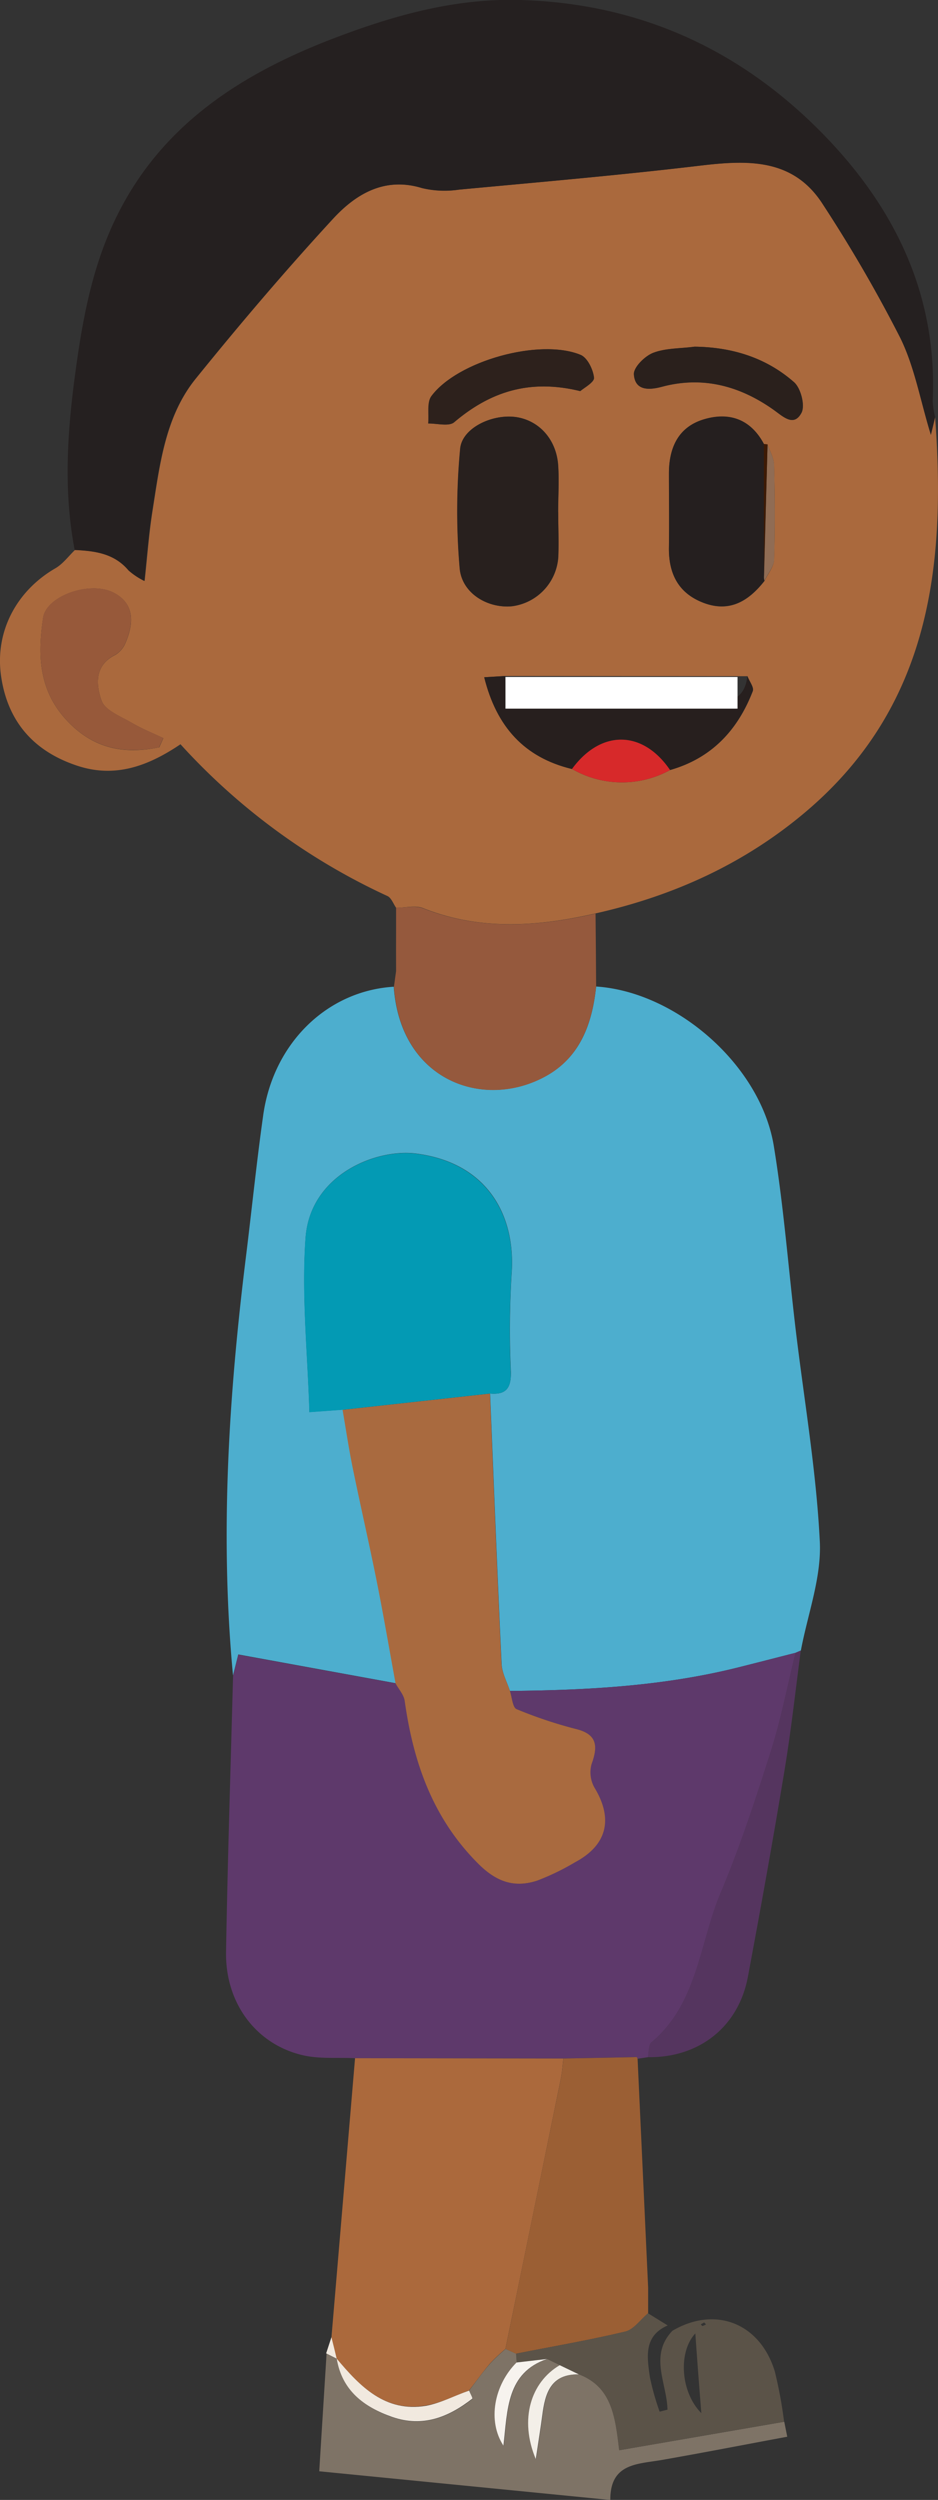 <svg id="Layer_1" data-name="Layer 1" xmlns="http://www.w3.org/2000/svg" viewBox="0 0 177.85 473.85"><rect x="0" y="0" width="177.85" height="473.85" fill="#333333" stroke="none"/><defs><style>.cls-1{fill:#aa693d;}.cls-2{fill:#4daece;}.cls-3{fill:#5e396b;}.cls-4{fill:#252020;}.cls-5{fill:#ab693c;}.cls-6{fill:#7e7366;}.cls-7{fill:#9b5f34;}.cls-8{fill:#95593d;}.cls-9{fill:#5b5348;}.cls-10{fill:#55355f;}.cls-11{fill:#f1e9df;}.cls-12{fill:#28201e;}.cls-13{fill:#251f1f;}.cls-14{fill:#271f1e;}.cls-15{fill:#97593a;}.cls-16{fill:#2d211c;}.cls-17{fill:#2a201c;}.cls-18{fill:#d7292a;}.cls-19{fill:#906c54;}.cls-20{fill:#3e1a04;}.cls-21{fill:#a96a3f;}.cls-22{fill:#039ab4;}.cls-23{fill:#f3efe8;}.cls-24{fill:#f7f3ee;}.cls-25{fill:#fff;}</style></defs><title>pic2</title><path class="cls-1" d="M670.27,308c-.54-.76-.91-1.89-1.65-2.23A121.89,121.89,0,0,1,629.38,277c-6.16,4.16-12.49,6.5-19.78,4-8.18-2.77-13-8.42-14.23-16.88s2.92-16.21,10.3-20.48c1.43-.83,2.49-2.3,3.72-3.48,3.81.18,7.49.64,10.2,3.87a13.36,13.36,0,0,0,3,2c.52-4.73.82-9,1.48-13.18,1.4-8.83,2.41-18,8.25-25.19,8.36-10.34,17-20.49,26-30.26,4.31-4.67,9.76-8,16.93-5.83a18.44,18.44,0,0,0,7,.29c15.2-1.42,30.41-2.73,45.56-4.53,9.14-1.09,17.87-1.5,23.5,7.42A274.34,274.34,0,0,1,765.87,200c2.73,5.57,3.83,11.93,5.79,18.36.35-1.44.57-2.39.8-3.34,2.1,28.25-1,54.8-24.43,74.7-11.64,9.88-25.1,16-39.94,19.34-11,2.51-21.89,3.3-32.71-1C673.89,307.47,672,308,670.27,308Zm70.42-87.81-.68-.08c-2.47-4.64-6.47-6.1-11.26-4.71-5,1.44-6.77,5.41-6.75,10.35,0,4.63.07,9.27,0,13.9-.09,5,1.75,8.72,6.54,10.55,5,1.9,8.6-.36,11.59-4.17.62-1.32,1.74-2.62,1.79-4,.2-6,.17-12,0-17.95C741.91,222.76,741.13,221.46,740.69,220.15ZM691,264.06l-4,.24c2.33,9.41,7.59,15.21,16.62,17.39a18.94,18.94,0,0,0,18.59.2c7.86-2.23,12.83-7.54,15.69-14.95.27-.71-.66-1.88-1-2.84Zm10-31h0c0-3,.19-6,0-9-.38-5-3.78-8.62-8.3-9.1s-9.93,2.18-10.27,6.06a126.11,126.11,0,0,0-.09,22.66c.44,4.8,5.39,7.62,9.93,7.17a10.08,10.08,0,0,0,8.76-9.37C701.11,238.69,701,235.86,701,233Zm-75.65,44.54.79-1.76c-2-.94-4-1.74-5.91-2.85-2.11-1.25-5.17-2.39-5.82-4.27-1-2.86-1.44-6.65,2.58-8.63a4.82,4.82,0,0,0,2-2.37c1.56-3.68,1.7-7.42-2.31-9.46-4.5-2.28-12.74.62-13.35,4.79-1,6.75-.92,13.43,4.23,19.15C612.56,277.75,618.48,279,625.32,277.58Zm79.84-67.52c.67-.6,2.7-1.69,2.61-2.55-.16-1.56-1.26-3.81-2.55-4.33C697.47,200,681.9,204.35,677,211c-.9,1.21-.44,3.44-.61,5.2,1.66,0,3.91.61,4.9-.23C688,210.26,695.46,207.69,705.16,210.06Zm21.66-8.42c-2.63.34-5.42.24-7.82,1.16-1.59.61-3.75,2.76-3.66,4.09.2,2.94,2.58,3.07,5.27,2.35,7.73-2.08,14.77-.2,21.19,4.34,1.76,1.24,3.84,3.36,5.31.58.72-1.37-.12-4.66-1.4-5.79C740.41,203.71,733.94,201.72,726.82,201.64Z" transform="translate(-595.16 -135.93)"/><path class="cls-2" d="M708.19,322.92c15.21,1,31.16,14.91,33.68,30.18,1.89,11.52,2.77,23.2,4.15,34.81,1.6,13.4,3.92,26.77,4.58,40.22.34,6.81-2.3,13.76-3.59,20.65l-1,.43c-3.66.93-7.32,1.88-11,2.8-14.18,3.53-28.64,4.3-43.17,4.43-.54-1.7-1.49-3.37-1.57-5.09-.82-17.09-1.48-34.19-2.19-51.28,3,.27,4-1,3.95-4.07a172.39,172.39,0,0,1,.13-18.47c.86-11-4.39-21.16-18.06-22.95-7.63-1-20.16,4-21,16-.78,10.91.41,22,.73,33l6.33-.46c.64,3.69,1.19,7.41,1.94,11.08,1.47,7.18,3.12,14.33,4.56,21.53,1.28,6.39,2.37,12.83,3.55,19.25l-29.87-5.46-1,4c-2.5-26.58-.82-53,2.46-79.43,1.1-8.88,2-17.79,3.25-26.66,1.87-13.71,12.09-23.7,24.77-24.47,1.26,17.86,17.07,23.43,28.82,16.93C705.14,336.34,707.45,330,708.19,322.92Z" transform="translate(-595.16 -135.93)"/><path class="cls-3" d="M691.84,456.44c14.53-.13,29-.9,43.17-4.43,3.67-.92,7.33-1.87,11-2.8-1.54,6.23-2.75,12.58-4.69,18.69-2.88,9.06-5.85,18.14-9.54,26.89-4,9.55-4.31,20.89-13.1,28.27-.59.5-.46,1.85-.66,2.8l-2,.3-.15-.32-3.85.08-10.06.19-39.5-.06c-3.32-.16-6.75.18-9.93-.57-8.87-2.09-14.68-9.92-14.51-19.6.3-17.44.87-34.88,1.33-52.32l1-4L670.19,455c.59,1.1,1.56,2.14,1.73,3.3,1.64,11.7,5.33,22.29,14,30.93,3.44,3.42,6.83,4.55,11.11,3.16a45.83,45.83,0,0,0,7.11-3.48c6.09-3.24,7.28-8.21,3.73-14.09a5.89,5.89,0,0,1-.59-4.51c1.29-3.43,1.13-5.64-3-6.68a82.85,82.85,0,0,1-11.21-3.75C692.34,459.57,692.25,457.63,691.84,456.44Z" transform="translate(-595.16 -135.93)"/><path class="cls-4" d="M772.46,215c-.23.95-.45,1.9-.8,3.34-2-6.43-3.06-12.79-5.79-18.36a274.34,274.34,0,0,0-14.63-25.21c-5.63-8.92-14.36-8.51-23.5-7.42-15.15,1.8-30.36,3.11-45.56,4.53a18.44,18.44,0,0,1-7-.29c-7.17-2.2-12.62,1.16-16.93,5.83-9,9.77-17.63,19.92-26,30.26-5.84,7.22-6.85,16.36-8.25,25.19-.66,4.19-1,8.45-1.48,13.18a13.36,13.36,0,0,1-3-2c-2.71-3.23-6.39-3.69-10.2-3.87-2.1-11-1.44-21.91.05-33.06,1.37-10.26,3.14-20.16,7.57-29.46,8.56-18,24-27.81,41.8-34.58,11.27-4.28,22.8-7.51,35.1-7.15,22.86.66,42.09,9.58,57.79,25.84,13.42,13.9,21.3,30.36,20.37,50.23A17.8,17.8,0,0,0,772.46,215Z" transform="translate(-595.16 -135.93)"/><path class="cls-5" d="M662.48,526.05l39.5.06c-.16,1.3-.23,2.62-.5,3.9q-5.22,25.57-10.49,51.15a35,35,0,0,0-2.93,2.77c-1.39,1.64-2.65,3.41-4,5.13-2.73,1-5.38,2.37-8.19,2.83-7.76,1.27-12.5-3.65-16.94-8.94l.07.09c-.35-1.35-.69-2.7-1-4Z" transform="translate(-595.16 -135.93)"/><path class="cls-6" d="M684.1,589.06c1.31-1.72,2.57-3.49,4-5.13a35,35,0,0,1,2.93-2.77l2,.9.12,1.67c-4.25,4.3-5.56,11.06-2.48,15.77.78-6.87.61-13.82,8.27-16.44l2.4,1.18c-5.47,3.21-7.71,10.24-4.54,17.81.55-3.7.93-6,1.23-8.29.53-4.2,1.6-7.88,6.93-7.78,6.26,2.42,6.87,8.1,7.62,14.38l31.28-5.4c.16.81.32,1.62.57,2.84-7.86,1.46-15.77,3-23.7,4.39-4.6.82-9.9.55-9.85,7.6l-55.19-5.44c.46-7.46.93-14.88,1.39-22.3l2,1L659,583c1.07,6,5.13,9.21,10.58,11.11,5.8,2,10.66,0,15.16-3.47C684.83,590.5,684.31,589.59,684.1,589.06Z" transform="translate(-595.16 -135.93)"/><path class="cls-7" d="M693,582.06l-2-.9q5.25-25.57,10.49-51.15c.27-1.28.34-2.6.5-3.9l10.06-.19,3.85-.08.15.32q1,21.69,2,43.37c0,.66,0,1.32,0,2,0,1,0,1.92,0,2.88-1.43,1.19-2.7,3.07-4.32,3.46C706.84,579.51,699.89,580.7,693,582.06Z" transform="translate(-595.16 -135.93)"/><path class="cls-8" d="M708.19,322.92c-.74,7-3.05,13.42-9.52,17-11.75,6.5-27.56.93-28.82-16.93.14-1,.27-2,.41-3q0-3.94,0-7.89c0-1.37,0-2.73,0-4.1,1.71,0,3.62-.49,5.11.1,10.82,4.27,21.73,3.48,32.71,1Q708.15,316,708.19,322.92Z" transform="translate(-595.16 -135.93)"/><path class="cls-9" d="M693,582.06c6.91-1.36,13.86-2.55,20.7-4.2,1.62-.39,2.89-2.27,4.32-3.46l3.74,2.31c-4.6,2-3.91,6-3.38,9.78a48.22,48.22,0,0,0,1.85,6.56l1.49-.38c-.1-5-3.53-10.26.93-14.95,8.11-4.77,16.62-1.48,19.42,7.71a83.78,83.78,0,0,1,1.76,9.53l-31.28,5.4c-.75-6.28-1.36-12-7.62-14.38l-3.62-1.74-2.4-1.18-5.79.67Zm34-3.84c-3.28,3.51-2.83,11.12,1.14,15.11C727.72,588.11,727.36,583.41,727,578.22Zm1.67-2.08-.64.36c.11.11.25.33.33.31a3.11,3.11,0,0,0,.67-.31Z" transform="translate(-595.16 -135.93)"/><path class="cls-10" d="M718,525.86c.2-1,.07-2.3.66-2.8,8.79-7.38,9.07-18.72,13.1-28.27,3.69-8.75,6.66-17.83,9.54-26.89,1.94-6.11,3.15-12.46,4.69-18.69l1-.43c-1,7.6-1.84,15.23-3.09,22.78-2.15,13-4.49,26-6.92,39C735.22,520.1,727.73,526,718,525.86Z" transform="translate(-595.16 -135.93)"/><path class="cls-1" d="M670.28,312.06q0,3.94,0,7.89Q670.26,316,670.28,312.06Z" transform="translate(-595.16 -135.93)"/><path class="cls-11" d="M659,583l-2-1c.33-1,.65-2,1-3.06C658.35,580.34,658.69,581.69,659,583Z" transform="translate(-595.16 -135.93)"/><path class="cls-9" d="M718,571.52c0-.67,0-1.33,0-2C718,570.2,718,570.86,718,571.52Z" transform="translate(-595.16 -135.93)"/><path class="cls-12" d="M701,233c0,2.82.14,5.65,0,8.46a10.08,10.08,0,0,1-8.76,9.37c-4.54.45-9.49-2.37-9.93-7.17a126.11,126.11,0,0,1,.09-22.66c.34-3.88,5.9-6.53,10.27-6.06s7.92,4.06,8.3,9.1c.23,3,0,6,0,9Z" transform="translate(-595.16 -135.93)"/><path class="cls-13" d="M740.12,246c-3,3.81-6.6,6.07-11.59,4.17-4.79-1.83-6.63-5.58-6.54-10.55.08-4.63,0-9.27,0-13.9,0-4.94,1.77-8.91,6.75-10.35,4.79-1.39,8.79.07,11.26,4.71q0,12.51,0,25A2.1,2.1,0,0,0,740.12,246Z" transform="translate(-595.16 -135.93)"/><path class="cls-14" d="M736.86,264.1c.38,1,1.31,2.13,1,2.84-2.86,7.41-7.83,12.72-15.69,14.95-5.19-7.61-13.12-7.69-18.59-.2-9-2.18-14.29-8-16.62-17.39l4-.24c0,4,2.39,5,5.87,5,11.32-.06,22.64-.09,34,0C734.39,269.06,736.48,267.73,736.86,264.1Z" transform="translate(-595.16 -135.93)"/><path class="cls-15" d="M625.32,277.58c-6.84,1.37-12.76.17-17.77-5.4-5.15-5.72-5.2-12.4-4.23-19.15.61-4.17,8.85-7.07,13.35-4.79,4,2,3.87,5.78,2.31,9.46a4.82,4.82,0,0,1-2,2.37c-4,2-3.57,5.77-2.58,8.63.65,1.88,3.71,3,5.82,4.27,1.87,1.11,3.93,1.91,5.91,2.85Z" transform="translate(-595.16 -135.93)"/><path class="cls-16" d="M705.16,210.06c-9.7-2.37-17.15.2-23.92,5.91-1,.84-3.24.19-4.9.23.17-1.76-.29-4,.61-5.2,4.95-6.65,20.52-11,28.27-7.82,1.29.52,2.39,2.77,2.55,4.33C707.86,208.37,705.83,209.46,705.16,210.06Z" transform="translate(-595.16 -135.93)"/><path class="cls-17" d="M726.82,201.64c7.12.08,13.59,2.07,18.89,6.73,1.28,1.13,2.12,4.42,1.4,5.79-1.47,2.78-3.55.66-5.31-.58-6.42-4.54-13.46-6.42-21.19-4.34-2.69.72-5.07.59-5.27-2.35-.09-1.33,2.07-3.48,3.66-4.09C721.4,201.88,724.19,202,726.82,201.64Z" transform="translate(-595.16 -135.93)"/><path class="cls-18" d="M703.62,281.69c5.47-7.49,13.4-7.41,18.59.2A18.94,18.94,0,0,1,703.62,281.69Z" transform="translate(-595.16 -135.93)"/><path class="cls-19" d="M740.12,246a2.1,2.1,0,0,1-.09-.9l.66-24.94c.44,1.31,1.22,2.61,1.25,3.93.14,6,.17,12,0,17.95C741.86,243.37,740.74,244.67,740.12,246Z" transform="translate(-595.16 -135.93)"/><path class="cls-20" d="M740.69,220.15,740,245.09q0-12.51,0-25Z" transform="translate(-595.16 -135.93)"/><path class="cls-21" d="M691.84,456.44c.41,1.19.5,3.13,1.27,3.45a82.85,82.85,0,0,0,11.21,3.75c4.09,1,4.25,3.25,3,6.68a5.89,5.89,0,0,0,.59,4.51c3.55,5.88,2.36,10.85-3.73,14.09A45.83,45.83,0,0,1,697,492.4c-4.28,1.39-7.67.26-11.11-3.16-8.67-8.64-12.36-19.23-14-30.93-.17-1.16-1.14-2.2-1.73-3.3-1.18-6.42-2.27-12.86-3.55-19.25-1.44-7.2-3.09-14.35-4.56-21.53-.75-3.67-1.3-7.39-1.94-11.08l27.94-3.08c.71,17.09,1.37,34.19,2.19,51.28C690.35,453.07,691.3,454.74,691.84,456.44Z" transform="translate(-595.16 -135.93)"/><path class="cls-22" d="M688.08,400.07l-27.94,3.08-6.33.46c-.32-11-1.51-22.09-.73-33,.86-12,13.39-17,21-16,13.67,1.79,18.92,12,18.06,22.95A172.39,172.39,0,0,0,692,396C692.12,399.05,691.08,400.34,688.08,400.07Z" transform="translate(-595.16 -135.93)"/><path class="cls-10" d="M715.89,525.84l-3.85.08Z" transform="translate(-595.16 -135.93)"/><path class="cls-11" d="M684.1,589.06c.21.53.73,1.44.61,1.53-4.5,3.49-9.36,5.48-15.16,3.47C664.1,592.16,660,589,659,583c4.44,5.29,9.18,10.21,16.94,8.94C678.72,591.43,681.37,590,684.1,589.06Z" transform="translate(-595.16 -135.93)"/><path class="cls-23" d="M701.29,584.24l3.62,1.74c-5.33-.1-6.4,3.58-6.93,7.78-.3,2.3-.68,4.59-1.23,8.29C693.58,594.48,695.82,587.45,701.29,584.24Z" transform="translate(-595.16 -135.93)"/><path class="cls-24" d="M693.1,583.73l5.79-.67c-7.66,2.62-7.49,9.57-8.27,16.44C687.54,594.79,688.85,588,693.1,583.73Z" transform="translate(-595.16 -135.93)"/><rect class="cls-25" x="95.84" y="128.32" width="44" height="6"/></svg>